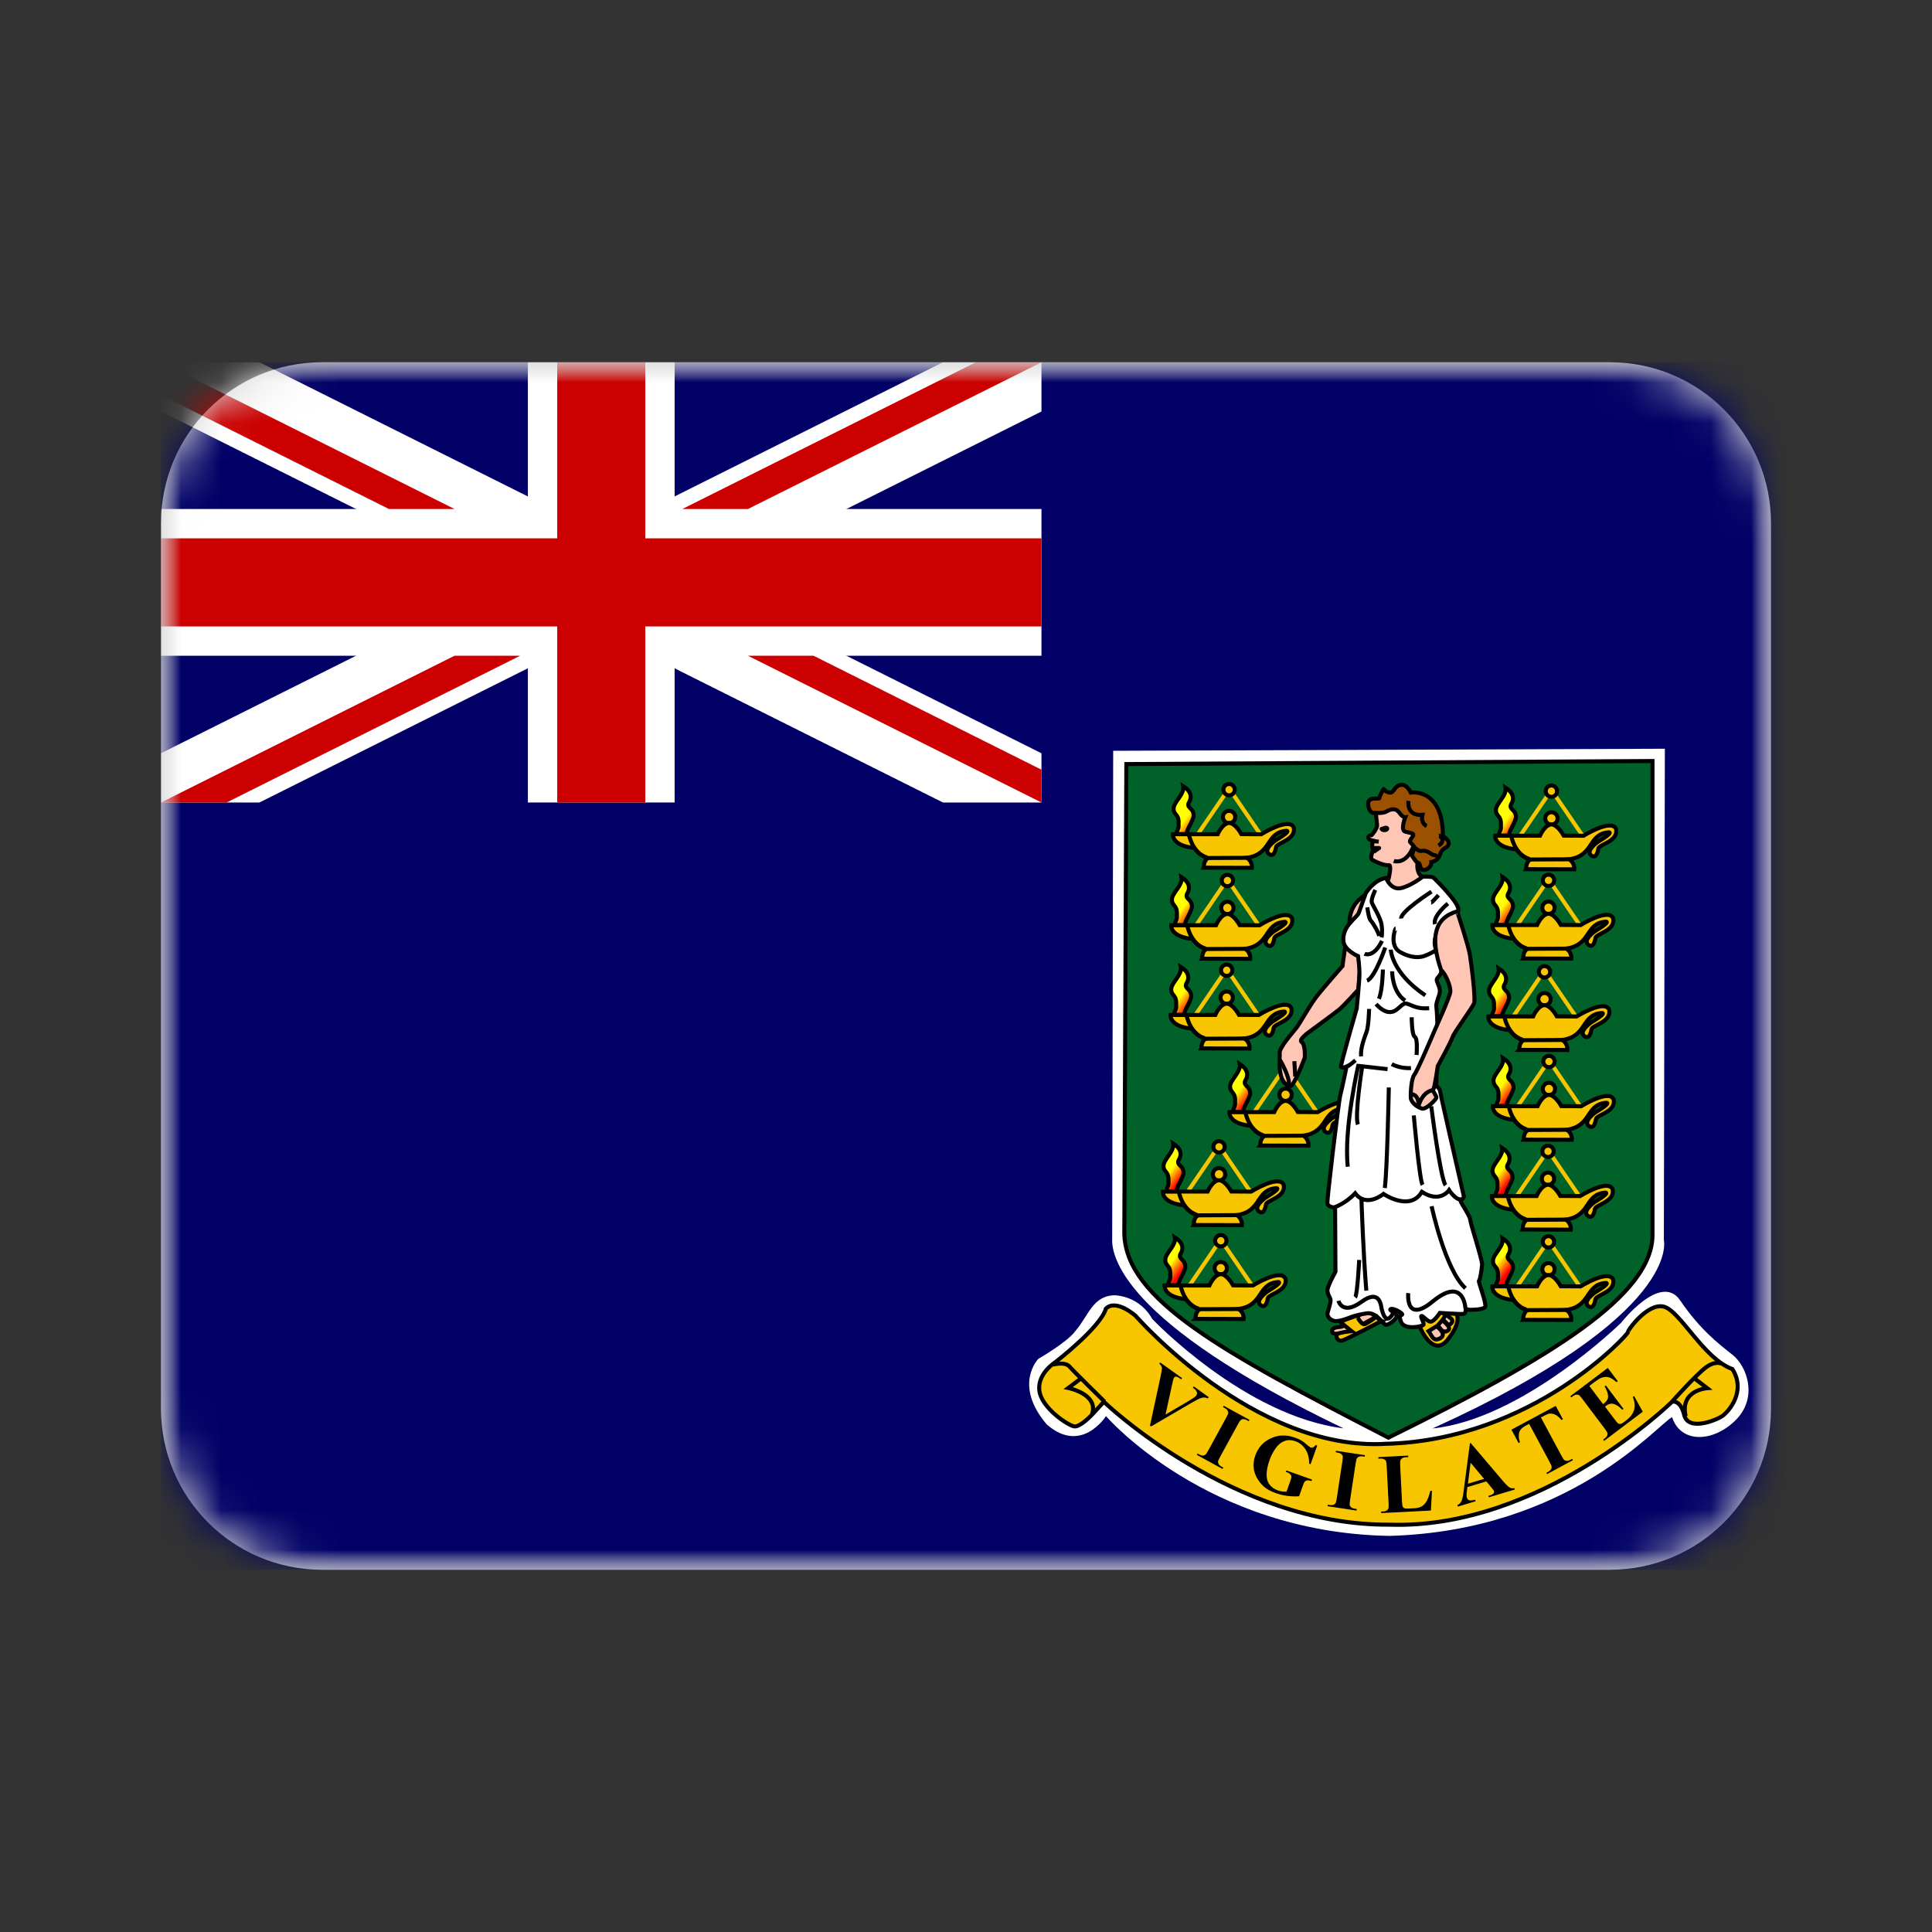 <svg height="48" viewBox="0 0 48 48" width="48" xmlns="http://www.w3.org/2000/svg" xmlns:xlink="http://www.w3.org/1999/xlink"><rect x="0" y="0" width="48" height="48" fill="#333333" stroke="none"/><defs><path id="a" d="m8 9h32c2.209 0 4 1.791 4 4v22c0 2.209-1.791 4-4 4h-32c-2.209 0-4-1.791-4-4v-22c0-2.209 1.791-4 4-4z"/><linearGradient id="b"><stop offset="0" stop-color="#f00"/><stop offset="1" stop-color="#ff0"/></linearGradient><linearGradient id="c" x1="-225.743%" x2="-245.616%" xlink:href="#b" y1="241.776%" y2="206.228%"/><linearGradient id="d" x1="-225.502%" x2="-245.361%" xlink:href="#b" y1="248.342%" y2="212.794%"/><linearGradient id="e" x1="-232.319%" x2="-251.974%" xlink:href="#b" y1="254.31%" y2="218.763%"/><linearGradient id="f" x1="-225.919%" x2="-245.792%" xlink:href="#b" y1="260.689%" y2="225.142%"/><linearGradient id="g" x1="-225.939%" x2="-245.812%" xlink:href="#b" y1="266.963%" y2="231.416%"/><linearGradient id="h" x1="-225.989%" x2="-245.862%" xlink:href="#b" y1="273.328%" y2="237.781%"/><linearGradient id="i" x1="-235.516%" x2="-255.389%" xlink:href="#b" y1="273.224%" y2="237.676%"/><linearGradient id="j" x1="-235.427%" x2="-255.3%" xlink:href="#b" y1="266.977%" y2="231.43%"/><linearGradient id="k" x1="-235.313%" x2="-255.186%" xlink:href="#b" y1="260.592%" y2="225.044%"/><linearGradient id="l" x1="-235.361%" x2="-255.23%" xlink:href="#b" y1="241.727%" y2="206.182%"/><linearGradient id="m" x1="-235.413%" x2="-255.286%" xlink:href="#b" y1="248.029%" y2="212.482%"/><linearGradient id="n" x1="-227.66%" x2="-247.533%" xlink:href="#b" y1="253.9%" y2="218.353%"/><mask id="o" fill="#fff"><use fill="#fff" fill-rule="evenodd" xlink:href="#a"/></mask><mask id="p" fill="#fff"><path d="m0 0h40v30h-40z" fill="#fff" fill-rule="evenodd"/></mask></defs><g fill="none" fill-rule="evenodd"><path d="m0 0h48v48h-48z"/><use fill="#d8d8d8" xlink:href="#a"/><g mask="url(#o)"><g fill="none" fill-rule="evenodd" mask="url(#p)" transform="translate(4 9)"><path d="m0 0h60v30h-60z" fill="#006" fill-rule="nonzero"/><path d="m0 0h21.875v10.938h-21.875z" fill="#006"/><g fill-rule="nonzero"><path d="m0 0v1.223l19.429 9.715h2.446v-1.223l-19.429-9.715zm21.875 0v1.223l-19.43 9.715h-2.446v-1.223l19.429-9.715z" fill="#fff"/><path d="m9.115 0v10.938h3.646v-10.938zm-9.115 3.646v3.646h21.875v-3.646z" fill="#fff"/><path d="m0 4.375v2.188h21.875v-2.188zm9.844-4.375v10.938h2.188v-10.938zm-9.844 10.938 7.292-3.646h1.63l-7.292 3.646h-1.63zm0-10.938 7.292 3.646h-1.63l-5.661-2.831zm12.953 3.646 7.292-3.646h1.63l-7.292 3.646zm8.922 7.292-7.292-3.646h1.63l5.661 2.831z" fill="#c00"/></g><g transform="translate(21.562 9.562)"><path d="m2.092.091 13.709-.051-.025 12.208s.483 1.857-5.748 4.68c2.238-.229 4.68-2.62 4.68-2.62s.992-1.272 1.475-.56c.483.712.941 1.068 1.297 1.348.356.28.636 1.043.102 1.602s-1.373.636-1.602-.051c-.356.178-2.543 2.823-7.019 2.95-4.553-.076-7.045-2.976-7.045-2.976s-.61.967-1.475.203c-.839-.992-.203-1.628-.203-1.628s.712-.407.916-.687c.331-.382.432-.89.992-.89.661.051.916.585.916.585s2.289 2.416 4.756 2.721c-5.57-2.671-5.773-4.324-5.748-4.731l.025-12.106z" fill="#fff"/><g stroke-width=".1"><path d="m2.422.421 13.072-.076v11.75c.025 1.526-2.543 3.078-6.562 5.061-4.145-2.136-6.536-3.434-6.561-5.086l.051-11.648z" fill="#006129" stroke="#000"/><path d="m3.994 13.369.772-1.133.775 1.136" stroke="#f7c600"/><path d="m4.921 12.945c0.0.055-.029.105-.077.133-.047.027-.106.027-.153 0-.047-.027-.077-.078-.077-.133-0-.085.069-.153.153-.153s.153.069.153.153z" fill="#f7c600" stroke="#000"/><path d="m4.14 14.206 1.196.003s.019-.155-.125-.25c.627-.086.464-.639.989-.67.102.016-.274.235-.274.235s-.316.223-.172.337c.114.09.165-.055.18-.164.016-.11.509-.18.439-.493-.117-.259-.807.172-.807.172l-.492-.003c-.031-.055-.166-.277-.306-.278-.166.006-.283.28-.283.28h-1.112s-.038.285.526.34c.127.166.225.212.336.255-.074.061-.094.136-.094.235z" fill="#f7c600" stroke="#000"/><path d="m4.226 13.965.996-.005m-1.453-.584s.08.466.448.576" stroke="#000"/><path d="m3.708 13.369c.037-.178.104-.208.178-.435.012-.221-.178-.196-.123-.337.098-.153.049-.3-.135-.417.037.202-.239.392-.239.558 0 .166.141.129.123.38.012.147-.037.11-.049.251z" fill="url(#c)" stroke="#000"/><path d="m4.909 12.264c0.0.05-.027.097-.07.122s-.097.025-.141 0c-.044-.025-.071-.072-.071-.122-0-.078.063-.141.141-.141.078-0.0.141.063.141.141z" fill="#f7c600" stroke="#000"/><path d="m3.951 11.036.772-1.133.775 1.136" stroke="#f7c600"/><path d="m4.878 10.612c.001.055-.028.107-.076.135-.048.028-.107.028-.155 0s-.077-.08-.076-.135c-0-.055.029-.105.077-.133.047-.027.106-.027.153-0.0.047.027.077.078.077.133z" fill="#f7c600" stroke="#000"/><path d="m4.096 11.874 1.196.003s.019-.155-.125-.25c.627-.086.464-.639.989-.67.102.016-.274.235-.274.235s-.316.223-.172.337c.114.09.165-.055.18-.165.016-.11.509-.18.439-.493-.117-.258-.807.172-.807.172l-.492-.003c-.031-.055-.166-.277-.306-.278-.166.006-.283.28-.283.28h-1.112s-.038.285.526.34c.127.166.225.212.336.255-.074.061-.094.136-.094.235z" fill="#f7c600" stroke="#000"/><path d="m4.182 11.633.996-.005m-1.453-.584s.08.466.448.576" stroke="#000"/><path d="m3.664 11.037c.037-.178.104-.209.178-.436.012-.221-.178-.196-.123-.337.098-.153.049-.301-.135-.417.037.202-.239.393-.239.558s.141.129.123.38c.012.147-.037.11-.049.251z" fill="url(#d)" stroke="#000"/><path d="m4.865 9.931c0.0.05-.027.097-.07.122s-.097.025-.141 0c-.044-.025-.071-.072-.071-.122-0-.078.063-.141.141-.141s.141.063.141.141z" fill="#f7c600" stroke="#000"/><path d="m12.149 8.916.772-1.133.775 1.136" stroke="#f7c600"/><path d="m13.075 8.492c0.0.055-.029.105-.077.133-.047.027-.106.027-.153 0s-.077-.078-.077-.133c-0-.085.069-.153.153-.153s.153.069.153.153z" fill="#f7c600" stroke="#000"/><path d="m12.294 9.753 1.196.003s.019-.155-.125-.25c.627-.086.464-.639.989-.67.102.016-.274.235-.274.235s-.316.223-.172.337c.114.09.165-.055.18-.165.016-.11.509-.18.439-.493-.117-.258-.807.172-.807.172l-.492-.003c-.031-.055-.166-.277-.306-.278-.166.006-.283.28-.283.28h-1.112s-.038.285.526.34c.127.166.225.212.336.255-.074.061-.094.136-.094.235z" fill="#f7c600" stroke="#000"/><path d="m12.38 9.512.996-.005m-1.453-.584s.08.466.448.576" stroke="#000"/><path d="m11.862 8.916c.037-.178.104-.208.178-.435.012-.221-.178-.196-.123-.337.098-.153.049-.3-.135-.417.037.202-.239.392-.239.558s.141.129.123.38c.012.147-.037.11-.049.251z" fill="url(#e)" stroke="#000"/><path d="m13.063 7.811c0.0.05-.027.097-.07.122s-.097.025-.141 0c-.044-.025-.071-.072-.071-.122-0-.078.063-.141.141-.141s.141.063.141.141z" fill="#f7c600" stroke="#000"/><path d="m4.142 6.648.772-1.133.775 1.136" stroke="#f7c600"/><path d="m5.069 6.224c0.0.055-.029.105-.077.133-.047.027-.106.027-.153 0-.047-.027-.077-.078-.077-.133-0-.085.069-.153.153-.153s.153.069.153.153z" fill="#f7c600" stroke="#000"/><path d="m4.287 7.486 1.196.003s.019-.155-.125-.25c.627-.086.464-.639.989-.67.102.016-.274.235-.274.235s-.316.223-.172.337c.114.09.165-.055.18-.165.016-.11.509-.18.439-.493-.117-.259-.807.172-.807.172l-.492-.003c-.031-.055-.166-.277-.306-.278-.166.006-.283.28-.283.28h-1.112s-.038.285.526.34c.127.166.225.212.336.255-.074.061-.094.136-.094.235z" fill="#f7c600" stroke="#000"/><path d="m4.373 7.245.996-.005m-1.453-.584s.08.466.448.576" stroke="#000"/><path d="m3.855 6.649c.037-.178.104-.208.178-.435.012-.221-.178-.196-.123-.337.098-.153.049-.3-.135-.417.037.202-.239.392-.239.558s.141.129.123.38c.012.147-.037.11-.049.251z" fill="url(#f)" stroke="#000"/><path d="m5.056 5.543c0.0.05-.027.097-.07.122-.044.025-.097.025-.141 0-.044-.025-.071-.072-.071-.122-0-.078.063-.141.141-.141s.141.063.141.141z" fill="#f7c600" stroke="#000"/><g transform="translate(3.5 3.125)"><path d="m.659 1.295.772-1.133.775 1.136" stroke="#f7c600"/><g stroke="#000"><path d="m1.586.87c0.0.055-.029.105-.077.133-.047.027-.106.027-.153 0-.047-.027-.077-.078-.077-.133-0-.085.069-.153.153-.153s.153.069.153.153z" fill="#f7c600"/><path d="m.804 2.132 1.196.003s.019-.155-.125-.25c.627-.086.464-.639.989-.67.102.016-.274.235-.274.235s-.316.223-.172.337c.114.09.165-.055.18-.165.016-.11.509-.18.439-.493-.117-.258-.807.172-.807.172l-.492-.003c-.031-.055-.166-.277-.306-.278-.166.006-.283.28-.283.28h-1.112s-.038.285.526.34c.127.166.225.212.336.255-.074.061-.094.136-.094.235z" fill="#f7c600"/><path d="m.891 1.891.996-.005m-1.453-.584s.08.466.448.576"/><path d="m.373 1.295c.037-.178.104-.208.178-.435.012-.221-.178-.196-.123-.337.098-.153.049-.3-.135-.417.037.202-.239.392-.239.558s.141.129.123.38c.012.147-.037.11-.049.251z" fill="url(#g)"/><path d="m1.574.19c0.0.05-.027.097-.07.122-.044.025-.097.025-.141 0-.044-.025-.071-.072-.071-.122-0-.078.063-.141.141-.141s.141.063.141.141z" fill="#f7c600"/></g></g><g transform="translate(3.562 .875)"><path d="m.639 1.283.772-1.133.775 1.136" stroke="#f7c600"/><g stroke="#000"><path d="m1.566.859c.001.055-.028.107-.076.135-.048.028-.107.028-.155 0-.048-.028-.077-.08-.076-.135.002-.083.07-.15.153-.15.083-0.0.152.067.153.15z" fill="#f7c600"/><path d="m.784 2.121 1.196.003s.019-.155-.125-.25c.627-.086.464-.639.989-.67.102.016-.274.235-.274.235s-.316.223-.172.337c.114.09.165-.055.18-.165.016-.11.509-.18.439-.493-.117-.258-.807.172-.807.172l-.492-.003c-.031-.055-.166-.277-.306-.278-.166.006-.283.28-.283.28h-1.112s-.038.285.526.34c.127.166.225.212.336.255-.074.061-.094.136-.094.235z" fill="#f7c600"/><path d="m.87 1.88.996-.005m-1.453-.584s.08.466.448.576"/><path d="m.353 1.284c.037-.178.104-.208.178-.435.012-.221-.178-.196-.123-.337.098-.153.049-.3-.135-.417.037.202-.239.392-.239.558s.141.129.123.38c.012.147-.037.11-.049.251z" fill="url(#h)"/><path d="m1.554.179c.001.051-.026.099-.07.125-.044.026-.099.026-.143 0-.044-.026-.071-.073-.07-.125.002-.077.064-.138.141-.138s.139.061.141.138z" fill="#f7c600"/></g></g><g transform="translate(11.562 .938)"><path d="m.647 1.258.772-1.133.775 1.136" stroke="#f7c600"/><g stroke="#000"><path d="m1.574.833c0.0.055-.029.105-.077.133-.047.027-.106.027-.153 0-.047-.027-.077-.078-.077-.133-0-.055.029-.105.077-.133.047-.027.106-.027.153-0s.077.078.077.133z" fill="#f7c600"/><path d="m.792 2.095 1.196.003s.019-.155-.125-.25c.627-.086.464-.639.989-.67.102.016-.274.235-.274.235s-.316.223-.172.337c.114.09.164-.055.18-.165.016-.11.509-.18.439-.493-.117-.258-.807.172-.807.172l-.492-.003c-.031-.055-.166-.277-.306-.278-.166.006-.283.28-.283.28h-1.112s-.038.285.526.34c.127.166.225.212.336.255-.074.061-.094.136-.094.235z" fill="#f7c600"/><path d="m.878 1.854.997-.005m-1.453-.584s.08.466.448.576"/><path d="m.361 1.258c.037-.178.104-.208.178-.435.012-.221-.178-.196-.123-.337.098-.153.049-.3-.135-.417.037.202-.239.392-.239.558s.141.129.123.38c.012.147-.037.11-.049.251z" fill="url(#i)"/><path d="m1.562.153c.001.051-.026.099-.07.125-.044.026-.099.026-.143 0-.044-.026-.071-.073-.07-.125.002-.077.064-.138.141-.138.077-0.0.139.061.141.138z" fill="#f7c600"/></g></g><g transform="translate(11.5 3.125)"><path d="m.637 1.29.772-1.133.775 1.136" stroke="#f7c600"/><g stroke="#000"><path d="m1.563.866c0.0.055-.029.105-.077.133-.047.027-.106.027-.153 0-.047-.027-.077-.078-.077-.133-0-.085.069-.153.153-.153s.153.069.153.153z" fill="#f7c600"/><path d="m.782 2.127 1.196.003s.019-.155-.125-.25c.627-.086.464-.639.989-.67.102.016-.274.235-.274.235s-.316.223-.172.337c.114.09.165-.055.18-.165.016-.11.509-.18.439-.493-.117-.258-.807.172-.807.172l-.492-.003c-.031-.055-.166-.277-.306-.278-.166.006-.283.28-.283.28h-1.112s-.038.285.526.34c.127.166.225.212.336.255-.074.061-.094.136-.094.235z" fill="#f7c600"/><path d="m.868 1.886.996-.005m-1.453-.584s.08.466.448.576"/><path d="m.35 1.29c.037-.178.104-.208.178-.435.012-.221-.178-.196-.123-.337.098-.153.049-.3-.135-.417.037.202-.239.392-.239.558s.141.129.123.38c.012.147-.037.11-.049.251z" fill="url(#j)"/><path d="m1.551.185c0.0.05-.027.097-.07.122-.044.025-.097.025-.141 0-.044-.025-.071-.072-.071-.122-0-.078.063-.141.141-.141s.141.063.141.141z" fill="#f7c600"/></g></g><g transform="translate(11.375 5.438)"><path d="m.663 1.246.772-1.133.775 1.136" stroke="#f7c600"/><g stroke="#000"><path d="m1.59.822c.001.055-.028.107-.076.135s-.107.028-.155 0c-.048-.028-.077-.08-.076-.135.002-.083.07-.15.153-.15s.152.067.153.15z" fill="#f7c600"/><path d="m.808 2.084 1.196.003s.019-.155-.125-.25c.627-.086.464-.639.989-.67.102.016-.274.235-.274.235s-.316.223-.172.337c.114.09.165-.055.18-.164.016-.11.509-.18.439-.493-.117-.259-.807.172-.807.172l-.492-.003c-.031-.055-.166-.277-.306-.278-.166.006-.283.28-.283.28h-1.112s-.038.285.526.34c.127.166.225.212.336.255-.074.061-.094.136-.094.235z" fill="#f7c600"/><path d="m.895 1.843.996-.005m-1.453-.584s.08.466.448.576"/><path d="m.377 1.247c.037-.178.104-.208.178-.435.012-.221-.178-.196-.123-.337.098-.153.049-.3-.135-.417.037.202-.239.392-.239.558s.141.129.123.38c.012.147-.037.11-.049.251z" fill="url(#k)"/><path d="m1.578.141c.001.051-.026.099-.07.125-.044.026-.099.026-.143 0-.044-.026-.071-.073-.07-.125.002-.077.064-.138.141-.138.077-0.0.139.061.141.138z" fill="#f7c600"/></g></g><path d="m12.136 13.392.772-1.133.775 1.136" stroke="#f7c600"/><path d="m13.063 12.969c.001.055-.028.107-.076.135-.048.028-.107.028-.155 0-.048-.028-.077-.08-.076-.135.002-.083.07-.15.153-.15.083-0.0.152.067.153.15z" fill="#f7c600" stroke="#000"/><path d="m12.281 14.229 1.196.003s.019-.155-.125-.25c.627-.086.464-.639.989-.67.102.016-.274.235-.274.235s-.316.223-.172.337c.114.09.164-.055.18-.165.016-.11.509-.18.439-.493-.117-.259-.807.172-.807.172l-.492-.003c-.031-.055-.166-.277-.306-.278-.166.006-.283.28-.283.28h-1.112s-.038.285.526.34c.127.166.225.212.336.255-.074.061-.094.136-.094.235z" fill="#f7c600" stroke="#000"/><path d="m12.367 13.988.996-.005m-1.453-.584s.08.466.448.576" stroke="#000"/><path d="m11.85 13.393c.037-.178.104-.209.178-.435.012-.221-.178-.196-.123-.337.098-.153.049-.3-.135-.417.037.202-.239.393-.239.558 0 .166.141.129.123.38.012.147-.037.11-.049.251h.245z" fill="url(#l)" stroke="#000"/><path d="m13.051 12.288c.001.051-.026.099-.07.125-.044.026-.099.026-.143 0-.044-.026-.071-.073-.07-.125.002-.077.064-.138.141-.138.077-0.0.139.061.141.138z" fill="#f7c600" stroke="#000"/><g transform="translate(11.5 9.875)"><path d="m.624 1.273.772-1.133.775 1.136" stroke="#f7c600"/><g stroke="#000"><path d="m1.551.849c0.0.055-.029.105-.077.133-.047.027-.106.027-.153 0-.047-.027-.077-.078-.077-.133-0-.085.069-.153.153-.153.085-0.0.153.069.153.153z" fill="#f7c600"/><path d="m.769 2.11 1.196.003s.019-.155-.125-.25c.627-.086.464-.639.989-.67.102.016-.274.235-.274.235s-.316.223-.172.337c.114.09.165-.055.18-.165.016-.11.509-.18.439-.493-.117-.258-.807.172-.807.172l-.492-.003c-.031-.055-.166-.277-.306-.278-.166.006-.283.28-.283.28h-1.112s-.038.285.526.34c.127.166.225.212.336.255-.074.061-.094.136-.094.235z" fill="#f7c600"/><path d="m.856 1.869.996-.005m-1.453-.584s.08.466.448.576"/><path d="m.338 1.273c.037-.178.104-.208.178-.435.012-.221-.178-.196-.123-.337.098-.153.049-.3-.135-.417.037.202-.239.392-.239.558s.141.129.123.38c.012.147-.037.11-.049.251z" fill="url(#m)"/><path d="m1.539.168c0.0.05-.027.097-.07.122-.044.025-.097.025-.141 0-.044-.025-.071-.072-.071-.122-0-.078.063-.141.141-.141s.141.063.141.141z" fill="#f7c600"/></g></g><g transform="translate(4.938 7.812)"><path d="m.667 1.249.772-1.133.775 1.136" stroke="#f7c600"/><g stroke="#000"><path d="m1.594.825c0.0.055-.029.105-.077.133-.047.027-.106.027-.153 0-.047-.027-.077-.078-.077-.133-0-.085.069-.153.153-.153.085-0.0.153.069.153.153z" fill="#f7c600"/><path d="m.812 2.087 1.196.003s.019-.155-.125-.25c.627-.086.464-.639.989-.67.102.016-.274.235-.274.235s-.316.223-.172.337c.114.09.165-.055.18-.164.016-.11.509-.18.439-.493-.117-.259-.807.172-.807.172l-.492-.003c-.031-.055-.166-.277-.306-.278-.166.006-.283.28-.283.28h-1.112s-.038.285.526.34c.127.166.225.212.336.255-.074.061-.094.136-.094.235z" fill="#f7c600"/><path d="m.898 1.846.996-.005m-1.453-.584s.08.466.448.576"/><path d="m.381 1.25c.037-.178.104-.208.178-.435.012-.221-.178-.196-.123-.337.098-.153.049-.3-.135-.417.037.202-.239.392-.239.558s.141.129.123.38c.012.147-.037.11-.049.251z" fill="url(#n)"/><path d="m1.582.145c0.0.05-.027.097-.07.122-.044.025-.097.025-.141 0-.044-.025-.071-.072-.071-.122-0-.078.063-.141.141-.141s.141.063.141.141z" fill="#f7c600"/></g></g><g stroke="#000" transform="translate(6.188 .875)"><path d="m3.546 13.573s.312.72.668.278.226-.633.226-.633l-.798-.434-.234.494z" fill="#f7c600"/><path d="m4.232 13.478s.052.009.095-.069-.095-.113-.156-.199l-.069.139zm-1.804-.191-.702.382s-.347.069-.373 0 .009-.13.191-.139c.182-.009.676-.46.676-.46zm.009-12.479s.017.165.026.251-.139.269-.147.26-.078.009-.069.061.113.069.113.069-.043.182 0 .191-.113.234 0 .295.303.139.39.121c.087-.017 0 .338 0 .338l-.243.52 1.335-.139-.278-.442s-.13-.087-.095-.338c.035-.251-.017-1.387-.017-1.387l-.954-.13-.061.33zm-.243 1.977s-.434.199-.416.737c-.113.52-.173 1.041-.173 1.041s-.512.581-.668.789c-.156.208-.39.633-.477.746s-.425.486-.416.624-.078.754.26.824c.087.035.364-.711.364-.711s.017-.321-.078-.382.208-.269.208-.269.581-.425.711-.529.486-.503.486-.503l.199-2.367z" fill="#ffc6b5"/><path d="m2.688 2.378s.113.303.364.251c.251-.052.546-.286.546-.286s.234-.009.269.026.633.616.616.798c-.017.182-.278.13-.373.251s-.252.425-.208.65.173.52.156.633-.113.147-.113.208c0 .061.078.165.078.278s-.104.278-.087.39c.017.113.026.442.026.442l-.026 1.526s.087.052.095.139c.009.087.59 2.61.59 2.61s-.026.078-.087.069.234.39.243.503.303.997.295 1.119c-.009.121-.052.39-.078.399-.026.009.191.555.156.642-.035.087-.39.078-.39.078l-.095-.017s.009.113-.061.121-.581-.026-.581-.026-.147.225-.234.217c-.087-.009-.2-.165-.226-.139-.026.026.078.173.052.217-.026.043-.468.139-.555-.069-.087-.208.052-.156.026-.199-.026-.043-.226-.156-.286-.121s.156.087.147.173c-.009.087-.191.217-.26.217s-.234-.321-.477-.286-.399.095-.399.095-.286.121-.408.095c-.121-.026-.173-.121-.173-.173 0-.052.087-.278.078-.347s-.078-.139-.078-.243.199-.46.199-.46l-.009-1.596s-.182 0-.191-.113.278-2.523.321-2.68.156-.711.156-.711-.13.061-.139 0 .39-1.44.39-1.44.069-.685.069-.867c0-.182-.035-.434-.035-.434s-.356-.151-.364-.382c-.033-.367.338-.572.382-.694l.173-.486s.191-.33.503-.382z" fill="#fff"/><path d="m2.558 13.392s-.841.442-.963.477-.2-.147-.078-.182.312-.052.312-.052-.286-.225-.278-.234.39-.147.399-.147.121.225.199.208.304-.191.304-.191.121.139.104.121z" fill="#f7c600"/><path d="m3.743 13.634c.079.102.11.28.291.176.181-.104-.093-.297-.093-.297l-.198.121zm.33-.017s.086.069.164-.009c.078-.078-.155-.243-.155-.243l-.112.13z" fill="#ffc6b5"/><path d="m3.815 2.716s-.772.494-.754.668m.928-.581s-.173.191-.182.191m.416.017s-.382.312-.321.512m-1.483-.85s-.113.234-.087.312c.026.078.217.373.243.555.026.182 0 .312 0 .312m-.355-.746s.035.278.087.33c.052.052.191.286.208.382m-.364.442s.225.113.434-.321m.338-.303c-.009 0-.165.425.113.581s.486.139.607.095c.121-.043.252-.121.252-.121m-1.092-.035s.017.572.859 1.136m-.824-.598s-.009.503.321.728m-.494-1.318s-.252.746-.451.824m.394-.278s-.011.538-.1.728m-.069.13s.173.217.364.199c.191-.017.269-.243.399-.208.13.035.251.139.555.113m-.434.225s0 .442.078.486.043.451.043.451m-1.179-1.145s-.009.416-.061.564c-.052.147-.156.399-.139.616m-.33.243c.043-.017.191-.147.191-.147m.078.095s-.373 1.596-.269 2.55m.356-2.472s-.191 1.197-.104 1.422m.009-1.457c.009 0 .728.083.728.083m.104-.126s.199.117.477.098m-.55.483s-.04 2.047-.1 2.498m1.154-2.03s.226 1.795.356 1.96m-.79-1.734s.139 1.587.217 1.726m-2.185.555s.269-.087.512-.347c.278.373.703.017.703.017s.659.451.954-.052c.451.295.676-.043.676-.043s.165.252.286.226m-.72.174s.338 1.587.841 2.038m-2.584-2.203s.043 1.327.121 2.263m-.177-.763s-.045.867-.1.928m-.416.087s.095.373.572.026c.477-.347.486.13.503.182.017.052.095.425.278.113m.381-.512s-.078.772.607.208c.685-.564.798-.009.815.165"/><path d="m2.41.756s.191.026.295-.035c.104-.061.226-.087.312.035s.147.113.147.113-.13.321 0 .356c.13.035.191.035.199.078s-.113.139-.078.182c.035.043.095.095.104.13.009.035-.078.182-.052.217.026.035.104.173.156.173.052 0 .017.217.173.165s.147-.191.147-.191.165-.026.208-.173c.043-.147.147-.182.147-.182s.208-.113-.069-.286c0-1.214-.798-1.084-.798-1.084s-.095-.217-.252-.191c-.156.026-.165.208-.278.191-.113-.017-.139-.095-.147-.087-.009.009-.104.182-.104.225s-.303-.061-.278.165.173.217.165.2z" fill="#9c5100"/><path d="m3.243.461s-.061.382.347.347c-.052.208.104.278.104.278m.304.234c.01 0 .204.113-.01.252m-.581.052s.087.104.182.078c.095-.026.252.095.252.095s.13.043.147.017m-1.11.139s.295.113.486-.355m-1.032-.139.173.014"/><path d="m2.358 1.632h.156l-.139.097" stroke-linejoin="round"/><path d="m2.575 1.157c.026 0 .121-.056.139-.014.017.042-.104.069-.139.014z" stroke-linejoin="round"/><path d="m4.448 3.207c.009 0 .286.859.321 1.075.035.217.147 1.084.104 1.205-.043.121-.486.702-.538.85-.052.147-.364.711-.364.711s-.078.555-.113.581c-.035.026.09.162.078.208-.017.052-.252.295-.356.269s-.269-.147-.278-.26.009-.486.087-.581.486-1.058.512-1.119c.026-.061.373-.815.382-.945.009-.13-.108-.431-.231-.541-.273-.803-.166-1.288.395-1.453z" fill="#ffc6b5"/><path d="m.408 6.928.022.38m-.378-.408s.244.407.223.625"/><path d="m3.317 7.751s.182-.019.176.285c.116-.378.353-.387.353-.387" stroke-linejoin="round"/></g><path d="m8.882 17.309c3.662-.102 6.028-2.747 6.002-2.772s.483-.738.89-.636c.407.102.992 1.297 1.704 1.551.356.56-.102 1.068-.254 1.17-.153.102-.839.382-.941-.025-.102-.407-.305-.331-.305-.331s-3.256 3.179-7.019 3.052c-3.891.026-7.096-3.052-7.096-3.052l-.28.305s-.305.331-.458.305c-.153-.025-.814-.458-.865-.89-.051-.432.407-.712.407-.712s1.119-.865 1.246-1.323c.254-.254.738.178.738.178s2.95 3.383 6.231 3.179z" fill="#f7c600" stroke="#000"/><path d="m.592 15.342s.303-.081.414.045c.111.126.873.873.873.873" stroke="#000"/><path d="m1.282 15.695-.303.227s.762.151.59.651m15.636-1.256s-.151-.081-.388.096c-.237.177-.837.847-.837.847" stroke="#000"/><path d="m16.525 15.675.328.252s-.686.045-.535.696" stroke="#000"/></g><path d="m4.468 16.149-.022.031c-.046-.023-.099-.027-.157-.013-.043.011-.125.052-.244.122l-1.008.588-.028-.02.254-1.178c.031-.142.045-.228.042-.259-.002-.03-.023-.063-.064-.1l.022-.031.543.387-.022.031-.018-.013c-.049-.035-.087-.053-.113-.053-.019-.001-.034.007-.045.023-.007.01-.013.024-.019.041-.005.017-.016.064-.033.142l-.161.736.582-.343c.07-.042.115-.071.136-.087.021-.016.036-.032.047-.046.012-.017.018-.035.018-.054 0-.019-.006-.038-.018-.057-.017-.027-.046-.054-.085-.082l.022-.031zm.362 1.751-.018.033-.639-.349.018-.033.041.022c.035.019.067.029.096.028.02 0.0.04-.008.06-.024.014-.011.038-.047.072-.108l.439-.803c.034-.062.052-.103.054-.122.002-.019-.004-.04-.018-.063-.013-.023-.037-.044-.071-.062l-.041-.022.018-.033.639.349-.018.033-.041-.022c-.035-.019-.067-.029-.096-.028-.02-0-.04.007-.061.023-.014.011-.038.047-.072.108l-.439.803c-.034.062-.052.103-.054.122-.001.02.005.041.018.064.014.023.038.043.073.062l.041.022m2.333-.547-.165.462-.036-.013c.002-.142-.029-.261-.092-.357s-.146-.163-.248-.2c-.098-.035-.189-.036-.274-.004-.085.032-.158.092-.22.181-.062.089-.112.187-.149.289-.045.126-.069.241-.073.346s.019.192.069.26c.051.068.121.118.212.151.032.011.065.019.1.025.036.005.074.007.113.006l.097-.273c.018-.052.027-.086.025-.103-.002-.018-.011-.037-.03-.057-.018-.02-.042-.036-.074-.047l-.034-.012.013-.036.637.227-.013.036c-.05-.014-.086-.019-.109-.016-.022.003-.043.014-.061.034-.01.01-.024.039-.041.087l-.097.273c-.097.007-.194.004-.292-.009-.099-.013-.197-.037-.292-.071-.124-.044-.222-.098-.292-.161-.068-.061-.125-.132-.17-.211-.043-.078-.07-.157-.081-.239-.013-.105-.001-.213.039-.323.07-.197.199-.339.386-.426.187-.087.386-.092.596-.018.065.023.122.049.171.078.026.015.067.046.121.093.055.047.089.072.1.076.018.006.037.006.057-.001.02-.008.043-.028.069-.06zm.983 1.577-.006.038-.72-.109.006-.037.046.007c.04.006.073.004.1-.007.019-.007.035-.021.048-.043.01-.015.02-.057.03-.126l.137-.905c.011-.07.014-.115.009-.134-.005-.019-.018-.036-.039-.053-.02-.017-.05-.028-.088-.034l-.046-.007.006-.038.72.109-.006.038-.046-.007c-.04-.006-.073-.004-.1.007-.019.007-.035.021-.049.042-.01.015-.02.057-.031.126l-.137.905c-.011.07-.014.115-.009.134.005.019.018.037.039.054.021.016.051.027.089.033zm1.868-.454-.027.491-1.234.063-.002-.038.046-.002c.04-.002.072-.011.096-.026.017-.01.03-.028.038-.051.007-.017.008-.06.005-.13l-.047-.914c-.004-.071-.01-.115-.018-.133-.008-.017-.025-.032-.048-.044-.023-.013-.054-.018-.093-.016l-.046.002-.002-.038.741-.038.002.038-.06.003c-.04.002-.072.011-.096.026-.017.011-.03.028-.04.051-.007.017-.008.06-.005.13l.045.886c.004.071.01.116.019.136.009.019.026.032.05.041.017.005.059.006.125.003l.116-.006c.074-.004.135-.02.182-.048.048-.029.088-.072.121-.13.033-.058.063-.142.09-.253l.042-.002m1.35-.234-.471.141-.017.147c-.005.049-.004.087.004.115.011.037.034.06.07.069.021.005.067 0 .138-.015l.011.036-.444.133-.011-.036c.046-.022.079-.053.1-.094.021-.042.039-.121.054-.236l.159-1.207.019-.006.808.95c.077.09.134.144.172.162.028.014.063.016.105.007l.011.036-.645.193-.011-.036.027-.008c.052-.015.086-.034.103-.054.011-.015.014-.032.008-.052-.004-.012-.009-.024-.017-.035-.003-.005-.02-.027-.052-.065l-.12-.145m-.055-.063-.336-.4-.067.52.403-.12m1.779-1.813.178.332-.033.018c-.06-.066-.111-.11-.153-.13-.042-.021-.088-.031-.14-.029-.029.001-.072.018-.129.048l-.091.049.508.946c.034.063.058.1.073.112.016.012.037.018.063.02.027 0.0.057-.009.092-.028l.041-.022.018.033-.642.345-.018-.033.041-.022c.036-.019.061-.041.076-.065.011-.017.016-.038.014-.063-.001-.018-.018-.058-.051-.119l-.508-.946-.089.048c-.083.044-.133.094-.152.149-.026.077-.022.164.013.262l-.034.018-.178-.332zm.835-.495.341.452.022-.017c.07-.053.105-.114.103-.182s-.031-.149-.087-.242l.031-.024.439.582-.031.023c-.054-.058-.107-.1-.159-.124-.051-.025-.096-.034-.134-.026-.039.007-.084.03-.137.07l.236.313c.046.061.077.097.092.107.016.009.034.013.055.011.021-.002.047-.015.079-.039l.066-.05c.104-.078.169-.165.195-.26.027-.096.016-.203-.03-.322l.03-.023.216.391-.961.724-.023-.03.037-.028c.032-.024.054-.05.065-.076.008-.018.009-.04.003-.064-.004-.018-.027-.054-.069-.11l-.551-.731c-.038-.05-.063-.08-.074-.089-.018-.014-.041-.022-.064-.021-.032 0-.066.014-.102.041l-.037.028-.023-.03.93-.702.248.329-.031.024c-.076-.068-.142-.109-.198-.122-.055-.014-.115-.009-.179.014-.038.013-.099.052-.183.115l-.115.087" fill="#000" fill-rule="nonzero"/><path d="m2.221 16.254c4.549 3.69 9.008 3.758 13.371 0"/></g></g></g></g></svg>